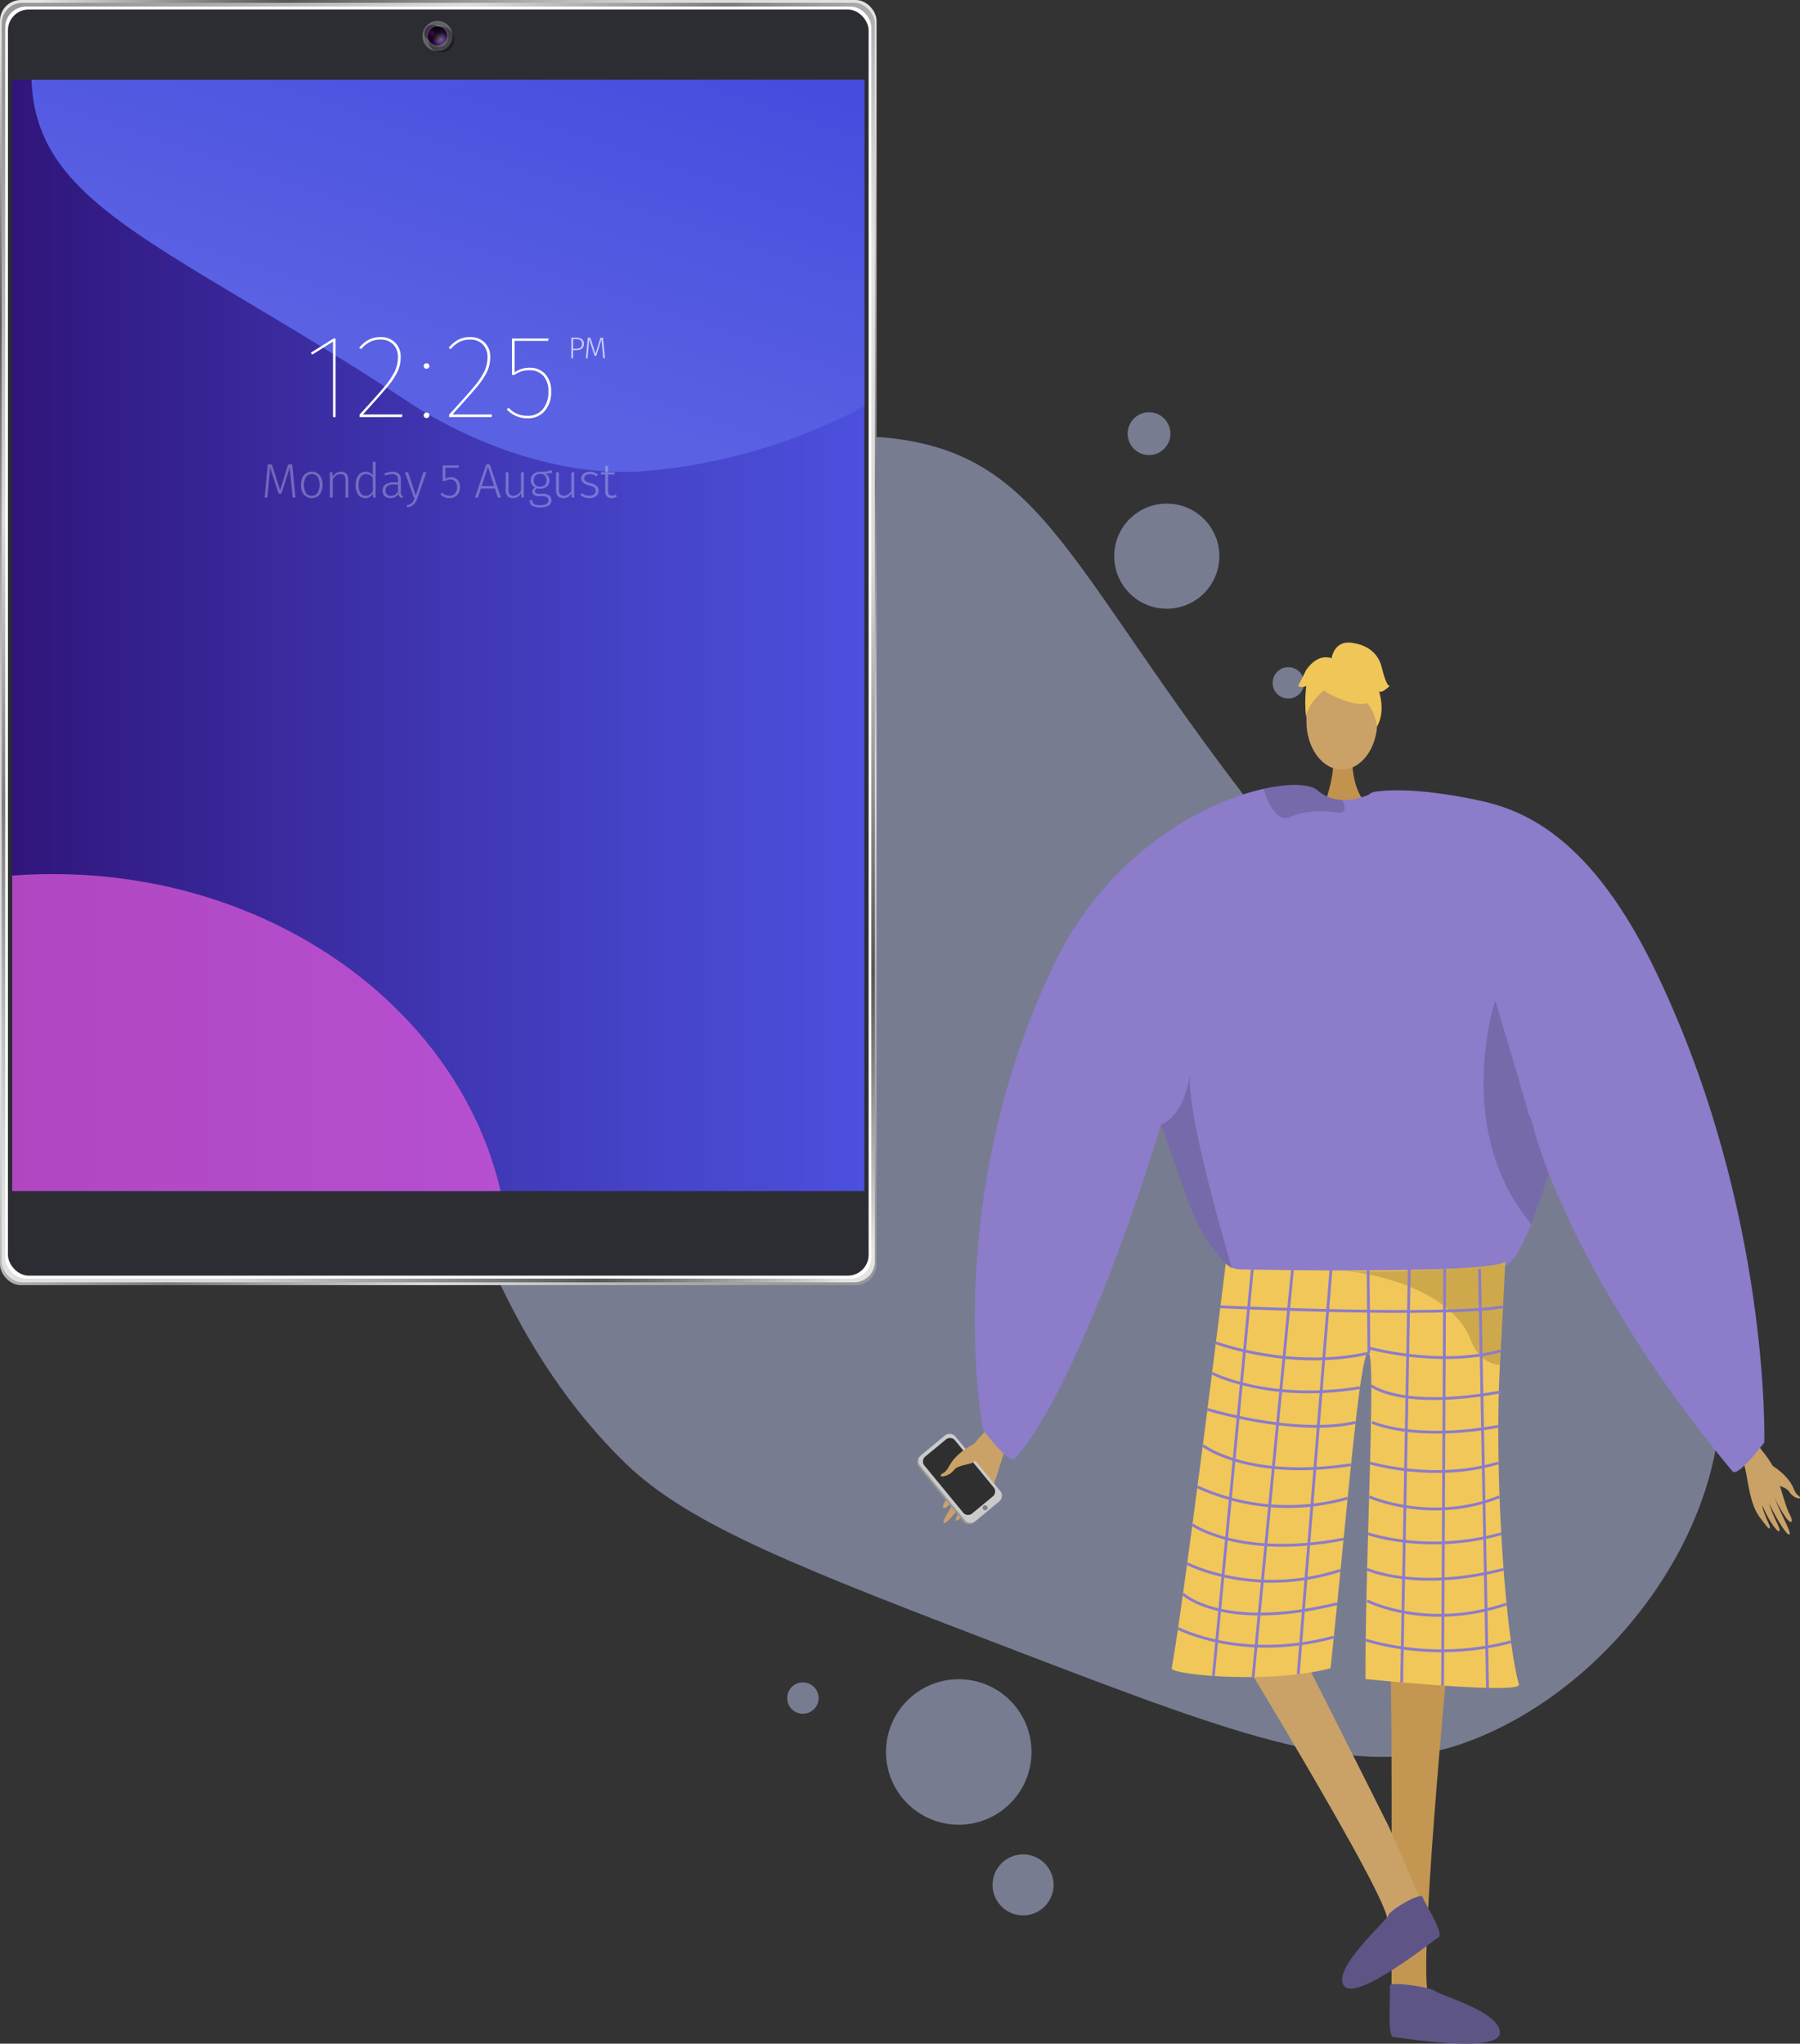<svg xmlns="http://www.w3.org/2000/svg" xmlns:xlink="http://www.w3.org/1999/xlink" width="525.142" height="596.251" viewBox="0 0 525.142 596.251"><rect x="0" y="0" width="525.142" height="596.251" fill="#333333" stroke="none"/><defs><style>.a{fill:#bec9f2;opacity:0.49;}.b{fill:url(#a);}.c{fill:url(#b);}.d,.g,.i{fill:#fff;}.e{fill:#2c2c33;}.f{fill:url(#c);}.g,.p{opacity:0.29;}.h{fill:#363636;}.ab,.h{opacity:0.15;}.i{opacity:0.18;}.j{fill:url(#d);}.k{opacity:0.72;}.l{opacity:0.45;fill:url(#e);}.l,.m{mix-blend-mode:screen;isolation:isolate;}.m{opacity:0.37;fill:url(#f);}.n{fill:url(#g);}.o{fill:#de58d9;opacity:0.74;}.q{opacity:0.68;}.r,.x{fill:#caa267;}.r{fill-rule:evenodd;}.s{fill:#979797;}.t{fill:#cacaca;}.u{fill:#2f2f2f;}.v{fill:#7f7f7f;}.w{fill:#c39652;}.y{fill:#c2934e;}.z{fill:#8c7cc9;}.aa{fill:#f1c759;}.ac{fill:#5e5586;}.ad{fill:#5e5587;}.ae{opacity:0.3;}.af{opacity:0.5;}.ag{fill:#f0c659;}.ah{fill:none;stroke:#8c7cc9;stroke-miterlimit:10;stroke-width:0.823px;}</style><linearGradient id="a" x1="0.085" y1="-0.035" x2="0.933" y2="1.058" gradientUnits="objectBoundingBox"><stop offset="0" stop-color="#e4e4e4"/><stop offset="0.022" stop-color="#c8c8c8"/><stop offset="0.093" stop-color="#777"/><stop offset="0.125" stop-color="#575757"/><stop offset="0.311" stop-color="#d9d9d9"/><stop offset="0.453" stop-color="#e4e4e4"/><stop offset="0.485" stop-color="#d8d8d8"/><stop offset="0.542" stop-color="#bbb"/><stop offset="0.616" stop-color="#8b8b8b"/><stop offset="0.64" stop-color="#7a7a7a"/><stop offset="0.771" stop-color="#dedede"/><stop offset="0.772" stop-color="#ddd"/><stop offset="0.901" stop-color="#aaa"/><stop offset="0.964" stop-color="#979797"/></linearGradient><linearGradient id="b" x1="0.911" y1="1.04" x2="0.081" y2="-0.051" xlink:href="#a"/><linearGradient id="c" y1="0.5" x2="1" y2="0.5" gradientUnits="objectBoundingBox"><stop offset="0" stop-color="#30157b"/><stop offset="0.388" stop-color="#3c2fa6"/><stop offset="0.79" stop-color="#4746cd"/><stop offset="1" stop-color="#4c50dd"/></linearGradient><linearGradient id="d" x1="0.835" y1="1.062" x2="0.141" y2="-0.104" gradientUnits="objectBoundingBox"><stop offset="0.003" stop-color="#3f007b"/><stop offset="1"/></linearGradient><radialGradient id="e" cx="0.5" cy="0.5" r="0.504" gradientTransform="translate(-0.03 0.004) scale(0.992 0.992)" gradientUnits="objectBoundingBox"><stop offset="0" stop-color="#da00f9"/><stop offset="0.469" stop-color="#24002a"/><stop offset="1"/></radialGradient><radialGradient id="f" cx="0.5" cy="0.5" r="0.504" gradientTransform="translate(-0.017 0.004) scale(0.992 0.992)" gradientUnits="objectBoundingBox"><stop offset="0" stop-color="#fff"/><stop offset="0.592" stop-color="#1b1b1b"/><stop offset="1"/></radialGradient><linearGradient id="g" x1="0.36" y1="0.614" x2="1.068" y2="-0.387" gradientUnits="objectBoundingBox"><stop offset="0" stop-color="#5a61e3"/><stop offset="1" stop-color="#3b43dc"/></linearGradient></defs><g transform="translate(-799.233 -120.537)"><g transform="translate(923.685 240.818)"><path class="a" d="M1103.37,604.961c-64.6-24.734-96.894-37.1-115.768-55.416C924.547,488.36,905.542,360.124,967.856,293c3.243-3.493,48.761-51.154,102.341-41.792,44.861,7.838,50.006,47.724,120.836,132.155,75.831,90.393,115.876,99.441,116.173,145.754.282,43.848-35.274,88.525-75.959,102.432C1200.991,641.893,1168.038,629.723,1103.37,604.961Z" transform="translate(-929.609 -242.93)"/><circle class="a" cx="21.225" cy="21.225" r="21.225" transform="translate(134.034 369.644)"/><circle class="a" cx="8.902" cy="8.902" r="8.902" transform="translate(165.122 420.75)"/><circle class="a" cx="15.335" cy="15.335" r="15.335" transform="translate(200.615 26.649)"/><circle class="a" cx="6.243" cy="6.243" r="6.243" transform="translate(204.53)"/><circle class="a" cx="4.581" cy="4.581" r="4.581" transform="translate(105.206 370.563)"/><circle class="a" cx="4.581" cy="4.581" r="4.581" transform="translate(246.828 74.372)"/></g><g transform="translate(799.233 120.537)"><rect class="b" width="255.734" height="374.952" rx="6.069"/><rect class="c" width="254.752" height="373.304" rx="6.069" transform="translate(0.491 0.824)"/><rect class="d" width="252.672" height="371.124" rx="6.069" transform="translate(1.531 1.914)"/><rect class="e" width="251.097" height="369.408" rx="6.069" transform="translate(2.319 2.772)"/><rect class="f" width="248.604" height="324.24" transform="translate(3.565 23.277)"/><g transform="translate(123.255 6.129)"><path class="g" d="M937.121,214.305a4.382,4.382,0,1,1-4.382-4.347A4.364,4.364,0,0,1,937.121,214.305Z" transform="translate(-928.356 -209.958)"/><path class="h" d="M936.759,214.323a4,4,0,1,1-4-3.97A3.986,3.986,0,0,1,936.759,214.323Z" transform="translate(-928.374 -209.976)"/><path class="i" d="M935.9,214.366a3.1,3.1,0,1,1-3.1-3.074A3.087,3.087,0,0,1,935.9,214.366Z" transform="translate(-928.417 -210.019)"/><ellipse class="j" cx="2.83" cy="2.807" rx="2.83" ry="2.807" transform="translate(1.553 1.54)"/><ellipse class="k" cx="1.068" cy="1.059" rx="1.068" ry="1.059" transform="translate(3.315 3.288)"/><ellipse class="l" cx="2.384" cy="2.365" rx="2.384" ry="2.365" transform="translate(0.558 1.146)"/><path class="m" d="M937.659,215.443a3.773,3.773,0,1,1-3.772-3.742A3.758,3.758,0,0,1,937.659,215.443Z" transform="translate(-928.436 -210.037)"/></g><path class="n" d="M1051.84,227.922H808.871c1.249,37.307,39.761,47.795,110.017,94.043,18.852,12.411,45.059,22.064,69.017,20.13a164.877,164.877,0,0,0,63.935-18.927Z" transform="translate(-799.671 -204.645)"/><path class="o" d="M802.968,563.194H945.459c-12.216-52.756-66.091-92.505-130.709-92.505q-5.955,0-11.782.446Z" transform="translate(-799.403 -215.677)"/><g transform="translate(77.201 98.354)"><g transform="translate(13.476)"><path class="d" d="M901.465,307.009v22.922H900.7v-22.02l-6.083,3.814-.386-.59,6.609-4.127Z" transform="translate(-894.227 -306.593)"/><path class="d" d="M919.53,308.2a5.709,5.709,0,0,1,1.591,4.161,10.041,10.041,0,0,1-.944,4.352,21.48,21.48,0,0,1-2.972,4.421q-2.028,2.428-7.1,8.01h11.538l-.139.764H909.129v-.728q5.1-5.547,7.236-8.132a22.749,22.749,0,0,0,3.042-4.507,9.5,9.5,0,0,0,.909-4.109,5.09,5.09,0,0,0-1.381-3.729,4.987,4.987,0,0,0-3.724-1.4,6.61,6.61,0,0,0-3.129.711,8.566,8.566,0,0,0-2.5,2.064l-.594-.382a9.178,9.178,0,0,1,2.814-2.359,7.366,7.366,0,0,1,3.409-.763A5.76,5.76,0,0,1,919.53,308.2Z" transform="translate(-894.898 -306.573)"/><path class="d" d="M930.152,314.791a.816.816,0,0,1,.227.607.728.728,0,0,1-.227.536.83.83,0,0,1-.612.225.781.781,0,0,1-.577-.225.726.726,0,0,1-.228-.536.813.813,0,0,1,.228-.607.781.781,0,0,1,.577-.225A.83.83,0,0,1,930.152,314.791Zm0,14.39a.819.819,0,0,1,.227.607.731.731,0,0,1-.227.538.837.837,0,0,1-.612.225.789.789,0,0,1-.577-.225.729.729,0,0,1-.228-.538.816.816,0,0,1,.228-.607.788.788,0,0,1,.577-.224A.837.837,0,0,1,930.152,329.181Z" transform="translate(-895.795 -306.936)"/><path class="d" d="M946.9,308.2a5.705,5.705,0,0,1,1.591,4.161,10.041,10.041,0,0,1-.944,4.352,21.48,21.48,0,0,1-2.972,4.421q-2.028,2.428-7.1,8.01h11.539l-.14.764H936.5v-.728q5.1-5.547,7.236-8.132a22.723,22.723,0,0,0,3.043-4.507,9.519,9.519,0,0,0,.909-4.109,5.09,5.09,0,0,0-1.381-3.729,4.989,4.989,0,0,0-3.724-1.4,6.6,6.6,0,0,0-3.129.711,8.542,8.542,0,0,0-2.5,2.064l-.595-.382a9.189,9.189,0,0,1,2.814-2.359,7.37,7.37,0,0,1,3.41-.763A5.756,5.756,0,0,1,946.9,308.2Z" transform="translate(-896.142 -306.573)"/><path class="d" d="M966.184,307.7H956.4v9.19a7.4,7.4,0,0,1,4.3-1.354,6.009,6.009,0,0,1,4.668,1.857,7.3,7.3,0,0,1,1.7,5.114,8.3,8.3,0,0,1-1.853,5.618,6.3,6.3,0,0,1-5.035,2.151,8.015,8.015,0,0,1-6.083-2.6l.559-.486a7.183,7.183,0,0,0,5.559,2.358,5.485,5.485,0,0,0,4.422-1.924,7.663,7.663,0,0,0,1.627-5.115,6.589,6.589,0,0,0-1.486-4.629,5.267,5.267,0,0,0-4.073-1.612,7.192,7.192,0,0,0-2.325.329,10.417,10.417,0,0,0-2.115,1.057h-.63V307.009h10.7Z" transform="translate(-896.947 -306.593)"/></g><g class="p" transform="translate(0 36.332)"><path class="d" d="M889.106,355.165h-.826l-.442-4.631q-.269-2.7-.369-4.208l-2.449,7.695h-.811l-2.533-7.695q-.072,1.369-.284,3.628l-.043.551-.427,4.659h-.811l.925-9.671h1.182l2.42,7.525,2.335-7.525h1.2Z" transform="translate(-880.109 -344.674)"/><path class="d" d="M896.691,348.737a4.3,4.3,0,0,1,.833,2.816,4.349,4.349,0,0,1-.848,2.831,3.111,3.111,0,0,1-4.627.013,4.34,4.34,0,0,1-.832-2.816,5.067,5.067,0,0,1,.385-2.048,2.869,2.869,0,0,1,2.776-1.807A2.83,2.83,0,0,1,896.691,348.737Zm-3.993.486a4.952,4.952,0,0,0-.008,4.7,1.955,1.955,0,0,0,1.673.8,1.991,1.991,0,0,0,1.687-.8,4.934,4.934,0,0,0,.014-4.709,2.169,2.169,0,0,0-3.367.007Z" transform="translate(-880.614 -344.776)"/><path class="d" d="M904.895,348.32a2.4,2.4,0,0,1,.534,1.666v5.281H904.6V350.1a1.958,1.958,0,0,0-.355-1.3,1.322,1.322,0,0,0-1.054-.409,2.124,2.124,0,0,0-1.26.388,4.265,4.265,0,0,0-1.046,1.136v5.351h-.826v-7.384h.712l.085,1.257a3.489,3.489,0,0,1,1.082-1.038,2.7,2.7,0,0,1,1.41-.374A1.968,1.968,0,0,1,904.895,348.32Z" transform="translate(-881.016 -344.776)"/><path class="d" d="M913.757,344.734v10.391h-.712l-.1-1.129a2.456,2.456,0,0,1-2.235,1.285,2.392,2.392,0,0,1-2.043-1.024,4.634,4.634,0,0,1-.747-2.787,5.441,5.441,0,0,1,.348-2.02,3.091,3.091,0,0,1,1.011-1.37,2.54,2.54,0,0,1,1.559-.493,2.594,2.594,0,0,1,2.092,1v-3.954Zm-1.715,9.531a3.115,3.115,0,0,0,.89-1.031v-3.855a2.344,2.344,0,0,0-1.95-1.115,1.864,1.864,0,0,0-1.6.833,3.961,3.961,0,0,0-.576,2.357,4.208,4.208,0,0,0,.54,2.337,1.7,1.7,0,0,0,1.495.811A2.077,2.077,0,0,0,912.042,354.266Z" transform="translate(-881.373 -344.635)"/><path class="d" d="M921.64,354.461a.91.91,0,0,0,.477.381l-.185.579a1.461,1.461,0,0,1-.79-.382,1.512,1.512,0,0,1-.363-.86,2.548,2.548,0,0,1-2.321,1.242,2.319,2.319,0,0,1-1.687-.6,2.129,2.129,0,0,1-.62-1.6,2.083,2.083,0,0,1,.819-1.765,3.678,3.678,0,0,1,2.27-.621h1.424v-.721a1.778,1.778,0,0,0-.4-1.292,1.814,1.814,0,0,0-1.324-.4,6.1,6.1,0,0,0-2.021.424l-.214-.621a6.442,6.442,0,0,1,2.349-.493q2.434,0,2.434,2.343v3.558A1.732,1.732,0,0,0,921.64,354.461Zm-.975-1v-2.033h-1.3a2.92,2.92,0,0,0-1.737.437,1.525,1.525,0,0,0-.6,1.313,1.43,1.43,0,0,0,1.565,1.582A2.262,2.262,0,0,0,920.665,353.459Z" transform="translate(-881.747 -344.776)"/><path class="d" d="M926.685,355.3a6.6,6.6,0,0,1-.656,1.412,2.974,2.974,0,0,1-.925.91,4.157,4.157,0,0,1-1.466.53l-.085-.635a4,4,0,0,0,1.16-.452,2.118,2.118,0,0,0,.669-.671,6.042,6.042,0,0,0,.506-1.123H925.6l-2.591-7.384h.9l2.25,6.777,2.206-6.777h.869Z" transform="translate(-882.059 -344.783)"/><path class="d" d="M939.12,346.468h-3.843v3.2a3.3,3.3,0,0,1,1.623-.437,2.51,2.51,0,0,1,1.943.784,3.044,3.044,0,0,1,.719,2.139,3.524,3.524,0,0,1-.377,1.645,2.743,2.743,0,0,1-1.068,1.13,3.122,3.122,0,0,1-1.6.4,3.589,3.589,0,0,1-2.677-1.129l.513-.494a3.031,3.031,0,0,0,.968.705,2.938,2.938,0,0,0,1.2.226,2,2,0,0,0,1.594-.671,2.69,2.69,0,0,0,.583-1.828,2.356,2.356,0,0,0-.534-1.687,1.906,1.906,0,0,0-1.445-.558,2.777,2.777,0,0,0-.8.106,4.018,4.018,0,0,0-.775.346h-.655v-4.561h4.769Z" transform="translate(-882.551 -344.687)"/><path class="d" d="M951.072,355.165l-.853-2.64h-4.1l-.854,2.64H944.4l3.261-9.671h1.067l3.246,9.671Zm-4.711-3.36h3.629l-1.808-5.619Z" transform="translate(-883.03 -344.674)"/><path class="d" d="M959.088,355.273h-.712l-.043-1.312a2.72,2.72,0,0,1-2.434,1.468,2.03,2.03,0,0,1-1.559-.586,2.356,2.356,0,0,1-.549-1.673v-5.281h.827v5.2a1.847,1.847,0,0,0,.363,1.264,1.412,1.412,0,0,0,1.1.4,2.544,2.544,0,0,0,2.178-1.51v-5.351h.826Z" transform="translate(-883.457 -344.783)"/><path class="d" d="M967.691,348.014a9.3,9.3,0,0,1-2.065.212,2.054,2.054,0,0,1,1.268,2,2.281,2.281,0,0,1-.726,1.758,2.779,2.779,0,0,1-1.964.671,3.008,3.008,0,0,1-.968-.141,1.259,1.259,0,0,0-.42.374.825.825,0,0,0-.149.473q0,.762,1.181.763h1.21a2.669,2.669,0,0,1,1.744.53,1.678,1.678,0,0,1,.647,1.361,1.78,1.78,0,0,1-.811,1.567,5.741,5.741,0,0,1-4.8.05,1.831,1.831,0,0,1-.719-1.617h.768a1.55,1.55,0,0,0,.228.848,1.224,1.224,0,0,0,.712.452,5.336,5.336,0,0,0,1.395.141,3.519,3.519,0,0,0,1.822-.36,1.158,1.158,0,0,0,.57-1.038,1.055,1.055,0,0,0-.442-.911,2.091,2.091,0,0,0-1.238-.318h-1.21a2.19,2.19,0,0,1-1.359-.367,1.131,1.131,0,0,1-.477-.933,1.241,1.241,0,0,1,.214-.692,1.923,1.923,0,0,1,.6-.564,2.257,2.257,0,0,1-.946-.832,2.363,2.363,0,0,1-.306-1.244,2.338,2.338,0,0,1,.754-1.807,2.814,2.814,0,0,1,1.979-.691,11.526,11.526,0,0,0,1.972-.1,6.765,6.765,0,0,0,1.289-.382Zm-4.919.833a1.9,1.9,0,0,0-.477,1.355,1.824,1.824,0,0,0,.506,1.37,2.2,2.2,0,0,0,2.769.007,1.848,1.848,0,0,0,.484-1.361,1.911,1.911,0,0,0-.477-1.384,1.86,1.86,0,0,0-1.4-.493A1.831,1.831,0,0,0,962.772,348.848Z" transform="translate(-883.79 -344.753)"/><path class="d" d="M974.477,355.273h-.712l-.042-1.312a2.721,2.721,0,0,1-2.434,1.468,2.028,2.028,0,0,1-1.559-.586,2.357,2.357,0,0,1-.549-1.673v-5.281h.826v5.2a1.847,1.847,0,0,0,.364,1.264,1.409,1.409,0,0,0,1.1.4,2.544,2.544,0,0,0,2.178-1.51v-5.351h.826Z" transform="translate(-884.157 -344.783)"/><path class="d" d="M980.636,347.932a4.168,4.168,0,0,1,1.111.614l-.385.536a4.259,4.259,0,0,0-.968-.515,2.938,2.938,0,0,0-1-.162,1.953,1.953,0,0,0-1.2.339,1.072,1.072,0,0,0-.455.9.984.984,0,0,0,.391.833,4.342,4.342,0,0,0,1.417.565,4.519,4.519,0,0,1,1.829.818,1.782,1.782,0,0,1,.562,1.413,1.857,1.857,0,0,1-.768,1.566,3.1,3.1,0,0,1-1.922.579,4.129,4.129,0,0,1-1.495-.247,3.978,3.978,0,0,1-1.167-.7l.455-.521a3.66,3.66,0,0,0,1.019.585,3.388,3.388,0,0,0,1.174.191,2.179,2.179,0,0,0,1.331-.374,1.218,1.218,0,0,0,.506-1.038,1.4,1.4,0,0,0-.171-.734,1.367,1.367,0,0,0-.584-.488,6.846,6.846,0,0,0-1.209-.416,4.163,4.163,0,0,1-1.7-.776,1.588,1.588,0,0,1-.52-1.242,1.639,1.639,0,0,1,.327-1,2.15,2.15,0,0,1,.89-.692,3.1,3.1,0,0,1,1.26-.247A3.7,3.7,0,0,1,980.636,347.932Z" transform="translate(-884.494 -344.776)"/><path class="d" d="M987.543,354.875a2.808,2.808,0,0,1-1.566.466,1.773,1.773,0,0,1-1.338-.5,2,2,0,0,1-.484-1.448v-4.926H982.9V347.8h1.253v-1.764l.826-.1V347.8H986.9l-.1.664H984.98v4.884a1.463,1.463,0,0,0,.27.967,1.023,1.023,0,0,0,.827.319,2.283,2.283,0,0,0,1.139-.326Z" transform="translate(-884.78 -344.694)"/></g><g class="q" transform="translate(89.484 0.152)"><path class="d" d="M976.935,307.175a1.6,1.6,0,0,1,.579,1.354,1.652,1.652,0,0,1-.606,1.418,2.727,2.727,0,0,1-1.658.451h-.867v2.342h-.531v-6.009h1.424A2.687,2.687,0,0,1,976.935,307.175Zm-.42,2.469a1.281,1.281,0,0,0,.442-1.105,1.231,1.231,0,0,0-.429-1.057,2.087,2.087,0,0,0-1.26-.32h-.885v2.806h.867A2.109,2.109,0,0,0,976.515,309.644Z" transform="translate(-973.853 -306.732)"/><path class="d" d="M983.872,312.741h-.514l-.274-2.877q-.168-1.675-.23-2.614l-1.521,4.78h-.5l-1.575-4.78q-.044.851-.177,2.254l-.027.342-.265,2.9h-.5l.575-6.009h.734l1.5,4.675,1.45-4.675h.743Z" transform="translate(-974.054 -306.732)"/></g></g></g><g transform="translate(1066.79 308.008)"><g transform="translate(0 224.523)"><path class="r" d="M1105.753,548.193c-.568.715-8.829,7.448-10.947,11.954s-4.836,11.406-6.391,13.564c-1.83,2.539-.964,3.662,1.461.85a48.865,48.865,0,0,0,4.79-6.663c.188-.459-1.319,2.43-3.2,5.483-2,3.245-4.365,6.694-3.8,7.1,1.09.776,7.474-8.345,8.311-10.056a47.617,47.617,0,0,1-2.268,4.488c-1.144,1.984-2.772,4.14-2.506,4.777.421,1,4.459-3.591,6.674-7.794.171-.025-.122,1.485-3.088,6.3-.3.484-.552,1.9.86.472,2.974-3,4.473-4.074,6.528-9.241,2-5.038,2.991-11.043,5.547-14.264Z" transform="translate(-1079.887 -548.193)"/><g transform="translate(0 6.33)"><path class="s" d="M1080.032,564.485,1093,580.442a2.1,2.1,0,0,0,2.973.346l7.229-6.048a.568.568,0,0,0,.071-.065,2.158,2.158,0,0,0,.166-2.952l-12.966-15.955a2.1,2.1,0,0,0-2.971-.345l-6.75,5.645-.481.4A2.157,2.157,0,0,0,1080.032,564.485Z" transform="translate(-1079.528 -554.831)"/><path class="t" d="M1080.411,564.126l13.071,15.894a2.168,2.168,0,0,0,3.053.3l7.047-5.821a2.164,2.164,0,0,0,.222-2.986l-13.071-15.893a2.167,2.167,0,0,0-3.053-.3l-7.047,5.821A2.164,2.164,0,0,0,1080.411,564.126Z" transform="translate(-1079.545 -554.825)"/><path class="u" d="M1081.747,564.141l11.29,13.727a1.871,1.871,0,0,0,2.635.256l6.086-5.028a1.868,1.868,0,0,0,.193-2.578l-11.288-13.727a1.873,1.873,0,0,0-2.637-.256l-6.086,5.028A1.868,1.868,0,0,0,1081.747,564.141Z" transform="translate(-1079.609 -554.883)"/><circle class="v" cx="0.724" cy="0.724" r="0.724" transform="translate(19.119 20.862)"/></g><path class="r" d="M1097.221,557.5s-5.573,2.445-7.86,6.628c-1.359,2.487-2,2.185-2.361,2.562-1.2,1.253,2.093.812,3.613-1.168,1.235-1.609,4.709-1.5,5.764-2.354s3.448-3.687,3.315-4.658S1097.221,557.5,1097.221,557.5Z" transform="translate(-1079.855 -548.616)"/></g><path class="w" d="M1241.257,619.9s-9.751,100.61-5.6,102.341c7.438,3.156,36.567,13.476,4.452,11.208-16.5.995-15.287-2.692-15.545-5.815-.21-2.552.274-92.592-.4-99.594l-.243-2.516Z" transform="translate(-1086.089 -326.929)"/><path class="x" d="M1170.846,609.587s52.661,85.832,49.882,89.362c-4.962,6.376-25.385,29.57,1.565,11.958,14.895-7.16,12.044-9.791,10.749-12.645-1.059-2.332-8.851-20.161-11.667-26.608-.63-1.443-36.1-71.756-36.1-71.756Z" transform="translate(-1083.677 -326.02)"/><path class="y" d="M1212.209,347.8s-.858,9.587,5.054,14.888-13.627,0-13.627,0,3.636-9.182,2.821-14.888S1212.209,347.8,1212.209,347.8Z" transform="translate(-1085.167 -314.448)"/><ellipse class="x" cx="10.338" cy="14.105" rx="10.338" ry="14.105" transform="translate(113.585 8.858)"/><path class="z" d="M1271.677,440.55c-.173,2.67-2.332,12.6-5.371,23.385-.894,3.22-1.877,6.51-2.9,9.714-1.249,3.9-2.568,7.664-3.9,10.986-2.592,6.439-5.245,11.229-7.562,12.164-7.805,3.141-66.739,7.451-78.855,1.672-.282-.212-.589-.44-.879-.691-4.547-3.7-9.478-11-12.093-17.841,0,0-6.965-19.639-8.387-23.637a1.057,1.057,0,0,0-.039-.1c-.047-.157-.1-.305-.156-.448-.016-.054-.039-.1-.055-.157-7.334,25.042-26.848,80.041-42.631,97.465-1.656,1.83-9.281-8.434-9.281-8.434s-12.745-65.812,20.5-135.362c15.65-32.737,43.581-47.673,61.414-51.638,7.72-1.72,13.545-1.382,15.674.455a11.557,11.557,0,0,0,7.216,2.8,15.629,15.629,0,0,0,4.052-.369,20.142,20.142,0,0,0,4.295-1.46c.661-.306,1.045-.526,1.045-.526a41.923,41.923,0,0,1,10.914.652C1265.018,367.081,1272.039,434.732,1271.677,440.55Z" transform="translate(-1080.329 -314.959)"/><path class="aa" d="M1173.117,502.768a6.368,6.368,0,0,0,3.617,1.669c8.5.167,45.206.8,65.118-.348,7.026-.4,11.959-1.029,12.825-1.976,0,0,0,.029-.006.08-.052,1.1-.682,13.664-1.566,30.134-1.745,32.515,1.616,79.084,5.542,93.218.848,3.051-44.759-1.57-44.759-1.57-.127-33.555,3.056-92.462,1-95.1-2.5-3.212-6.558,48.6-11.208,91.961-18.061,4.712-46.661,1.852-46.33,0C1161.277,598.847,1173.117,502.768,1173.117,502.768Z" transform="translate(-1083.064 -321.576)"/><path class="ab" d="M1154.061,459.626c.015.055.039.1.054.158.055.141.11.29.157.447.015.031.023.063.039.1,1.421,4,8.387,23.628,8.387,23.628,2.615,6.848,7.546,14.15,12.092,17.849-3.086-11.174-12.705-43.566-12.336-56.617C1160.618,457.773,1154.061,459.618,1154.061,459.626Z" transform="translate(-1082.915 -318.989)"/><path class="ab" d="M1273.371,466.93c-.894,3.22-1.877,6.51-2.9,9.714-1.249,3.9-2.568,7.664-3.9,10.986-23.078-27.633-10.491-65.208-10.491-65.208s9.753,32.62,9.855,33.538C1265.959,456.291,1269.2,460.994,1273.371,466.93Z" transform="translate(-1087.395 -317.955)"/><path class="ab" d="M1209.065,363.2c.031.935-.463,1.546-1.964,1.342-4.68-.636-9.965-.5-13.8,1.257a3.264,3.264,0,0,1-3.157-.134c-2.458-1.438-3.98-5.724-4.586-7.625a1.318,1.318,0,0,1-.063-.416c7.72-1.72,13.546-1.382,15.674.455a11.557,11.557,0,0,0,7.216,2.8A6.371,6.371,0,0,1,1209.065,363.2Z" transform="translate(-1084.343 -314.959)"/><path class="ac" d="M1232.878,696.333c-.539-1.362-9.5,3.788-9.949,5.388s-16.373,15.338-13.038,20.483,25.93-12.95,27.641-14.068S1233.937,699.012,1232.878,696.333Z" transform="translate(-1085.431 -330.392)"/><path class="ad" d="M1223.982,723.531c-.193-1.452,12.179.39,13.349,1.571s19.18,6.079,18.771,12.2-28.954,1.308-30.993,1.164S1224.36,726.386,1223.982,723.531Z" transform="translate(-1086.089 -331.614)"/><g class="ae" transform="translate(123.531 180.536)"><path d="M1209.35,504.885c-.138-.011-.276-.022-.411-.034C1208.94,504.851,1209.086,504.862,1209.35,504.885Z" transform="translate(-1208.94 -502.236)"/><path class="af" d="M1209.37,504.761c10.938.872,34.846-.673,34.846-.673,7.026-.4,11.959-1.029,12.825-1.976,0,0,0,.029-.006.08-.052,1.1-.682,13.664-1.566,30.134a8.032,8.032,0,0,1-1.149-.133,8.95,8.95,0,0,1-5.789-4.113,19.856,19.856,0,0,1-2.251-4.7C1238.125,507.861,1212.874,505.076,1209.37,504.761Z" transform="translate(-1208.959 -502.112)"/></g><g transform="translate(111.194)"><g transform="translate(2.183 3.933)"><path class="ag" d="M1205.1,328.035s17.9,9.924,12.586-6.009C1214.012,311,1192.894,320.933,1205.1,328.035Z" transform="translate(-1198.44 -317.102)"/><path class="ag" d="M1207.557,324.263s-10.014,5.942-9.047,11.9c0,0-2.209-17.8,7.748-18.243s13.813.514,12.928,19.332C1219.186,337.254,1216.294,322.285,1207.557,324.263Z" transform="translate(-1198.302 -317.135)"/></g><path class="ag" d="M1206.182,317.817s.5-5.544,6-4.759,7.852,3.926,8.638,7.068,1.57,5.5,2.356,5.5c0,0-2.356,2.356-3.141,1.571,0,0,2.038,5.647-.552,10.283,0,0-1.019-7.143-4.945-7.928S1206.182,317.817,1206.182,317.817Z" transform="translate(-1196.477 -312.981)"/><path class="ag" d="M1206.223,317.973s-3.926-2.356-7.852,3.141l-2.356,4.711s.786.786,2.356,0c0,0-.716,5.534.035,8.656l2.321-9.441Z" transform="translate(-1196.015 -313.185)"/></g><g transform="translate(239.988 230.825)"><path class="r" d="M1333.334,554.795c.411.668,6.772,7.256,8.119,11.316s2.962,10.223,4.068,12.224c1.3,2.353.449,3.223-1.333.577a41.992,41.992,0,0,1-3.407-6.173c-.114-.411.878,2.208,2.17,5,1.373,2.972,3.04,6.156,2.52,6.44-1.009.552-5.525-7.882-6.065-9.427a40.946,40.946,0,0,0,1.478,4.061c.773,1.809,1.943,3.815,1.651,4.331-.461.812-3.438-3.518-4.9-7.33-.144-.039-.048,1.279,1.992,5.69.2.443.277,1.676-.783.315-2.23-2.865-3.4-3.933-4.626-8.55-1.2-4.5-1.426-9.727-3.278-12.736Z" transform="translate(-1330.941 -554.795)"/><path class="r" d="M1340.933,564.654s4.5,2.655,6.03,6.457c.906,2.26,1.484,2.068,1.753,2.427.892,1.19-1.869.479-2.963-1.366-.89-1.5-3.865-1.76-4.678-2.6s-2.565-3.5-2.353-4.312S1340.933,564.654,1340.933,564.654Z" transform="translate(-1331.294 -555.242)"/></g><g transform="translate(86.447 180.398)"><line class="ah" x1="11.581" y2="121.103"/><line class="ah" x1="11.494" y2="118.994" transform="translate(11.581 2.422)"/><line class="ah" x1="9.558" y2="118.162" transform="translate(24.753 2.422)"/><line class="ah" x2="0.246" y2="24.476" transform="translate(45.132 2.422)"/><line class="ah" x1="2.218" y2="120.557" transform="translate(54.926 2.422)"/><line class="ah" x1="0.618" y2="121.568" transform="translate(66.861 2.347)"/><line class="ah" x2="2.338" y2="122.266" transform="translate(77.638 2.347)"/></g><path class="ah" d="M1172.227,516s65.218,3.078,82.45,0" transform="translate(-1083.74 -322.207)"/><path class="ah" d="M1215.5,530c-22.82,5.169-44.657-3-44.657-3" transform="translate(-1083.677 -322.707)"/><path class="ah" d="M1217.371,528.528s20.594,5.787,38.682.9" transform="translate(-1085.792 -322.776)"/><path class="ah" d="M1169.671,536.3s16.445,8.609,43.155,4.22" transform="translate(-1083.624 -323.13)"/><path class="ah" d="M1168.261,547.372s25.59,7.812,43.237,3.791" transform="translate(-1083.56 -323.633)"/><path class="ah" d="M1166.846,558.372s13.034,10.217,43.251,5.634" transform="translate(-1083.496 -324.133)"/><path class="ah" d="M1165.2,571.025a63.4,63.4,0,0,0,43.831,3.3" transform="translate(-1083.421 -324.708)"/><path class="ah" d="M1163.67,582.617s14.075,9.99,44.11,4.188" transform="translate(-1083.351 -325.234)"/><path class="ah" d="M1162.07,594.5s19.426,10.155,44.74,1.95" transform="translate(-1083.279 -325.774)"/><path class="ah" d="M1160.789,603.773s11.461,11.023,44.994,2.851" transform="translate(-1083.22 -326.196)"/><path class="ah" d="M1159.28,614.3s18.533,9.763,45.443,2.543" transform="translate(-1083.152 -326.674)"/><path class="ah" d="M1218.351,540.109s8.6,7.1,37.746,1.83" transform="translate(-1085.836 -323.303)"/><path class="ah" d="M1218.588,551.309s12.072,5.629,36.831,1.184" transform="translate(-1085.847 -323.812)"/><path class="ah" d="M1217.971,563.741s18.642,5.614,37.42,0" transform="translate(-1085.819 -324.377)"/><path class="ah" d="M1217.69,574.05s18.121,8.056,38.049,0" transform="translate(-1085.806 -324.845)"/><path class="ah" d="M1217.371,585.368s17.253,6.054,38.853,0" transform="translate(-1085.792 -325.359)"/><path class="ah" d="M1217.079,596.239s14.543,6.524,39.813,0" transform="translate(-1085.778 -325.853)"/><path class="ah" d="M1217.079,605.856s17.266,8.9,40.692.946" transform="translate(-1085.778 -326.29)"/><path class="ah" d="M1216.644,617.879a79.822,79.822,0,0,0,42.387.49" transform="translate(-1085.759 -326.837)"/><path class="z" d="M1257.784,400.63s-50.634-40.07-38.562-42.025,31.824,2.795,31.824,2.795c17.833,3.965,34.859,17.364,50.509,50.1,33.248,69.549,31.408,136.9,31.408,136.9s-7.7,10.327-9.281,8.434c-29.375-35.148-48.263-70.431-56.232-94.17S1257.784,400.63,1257.784,400.63Z" transform="translate(-1085.791 -315.033)"/></g></g></svg>